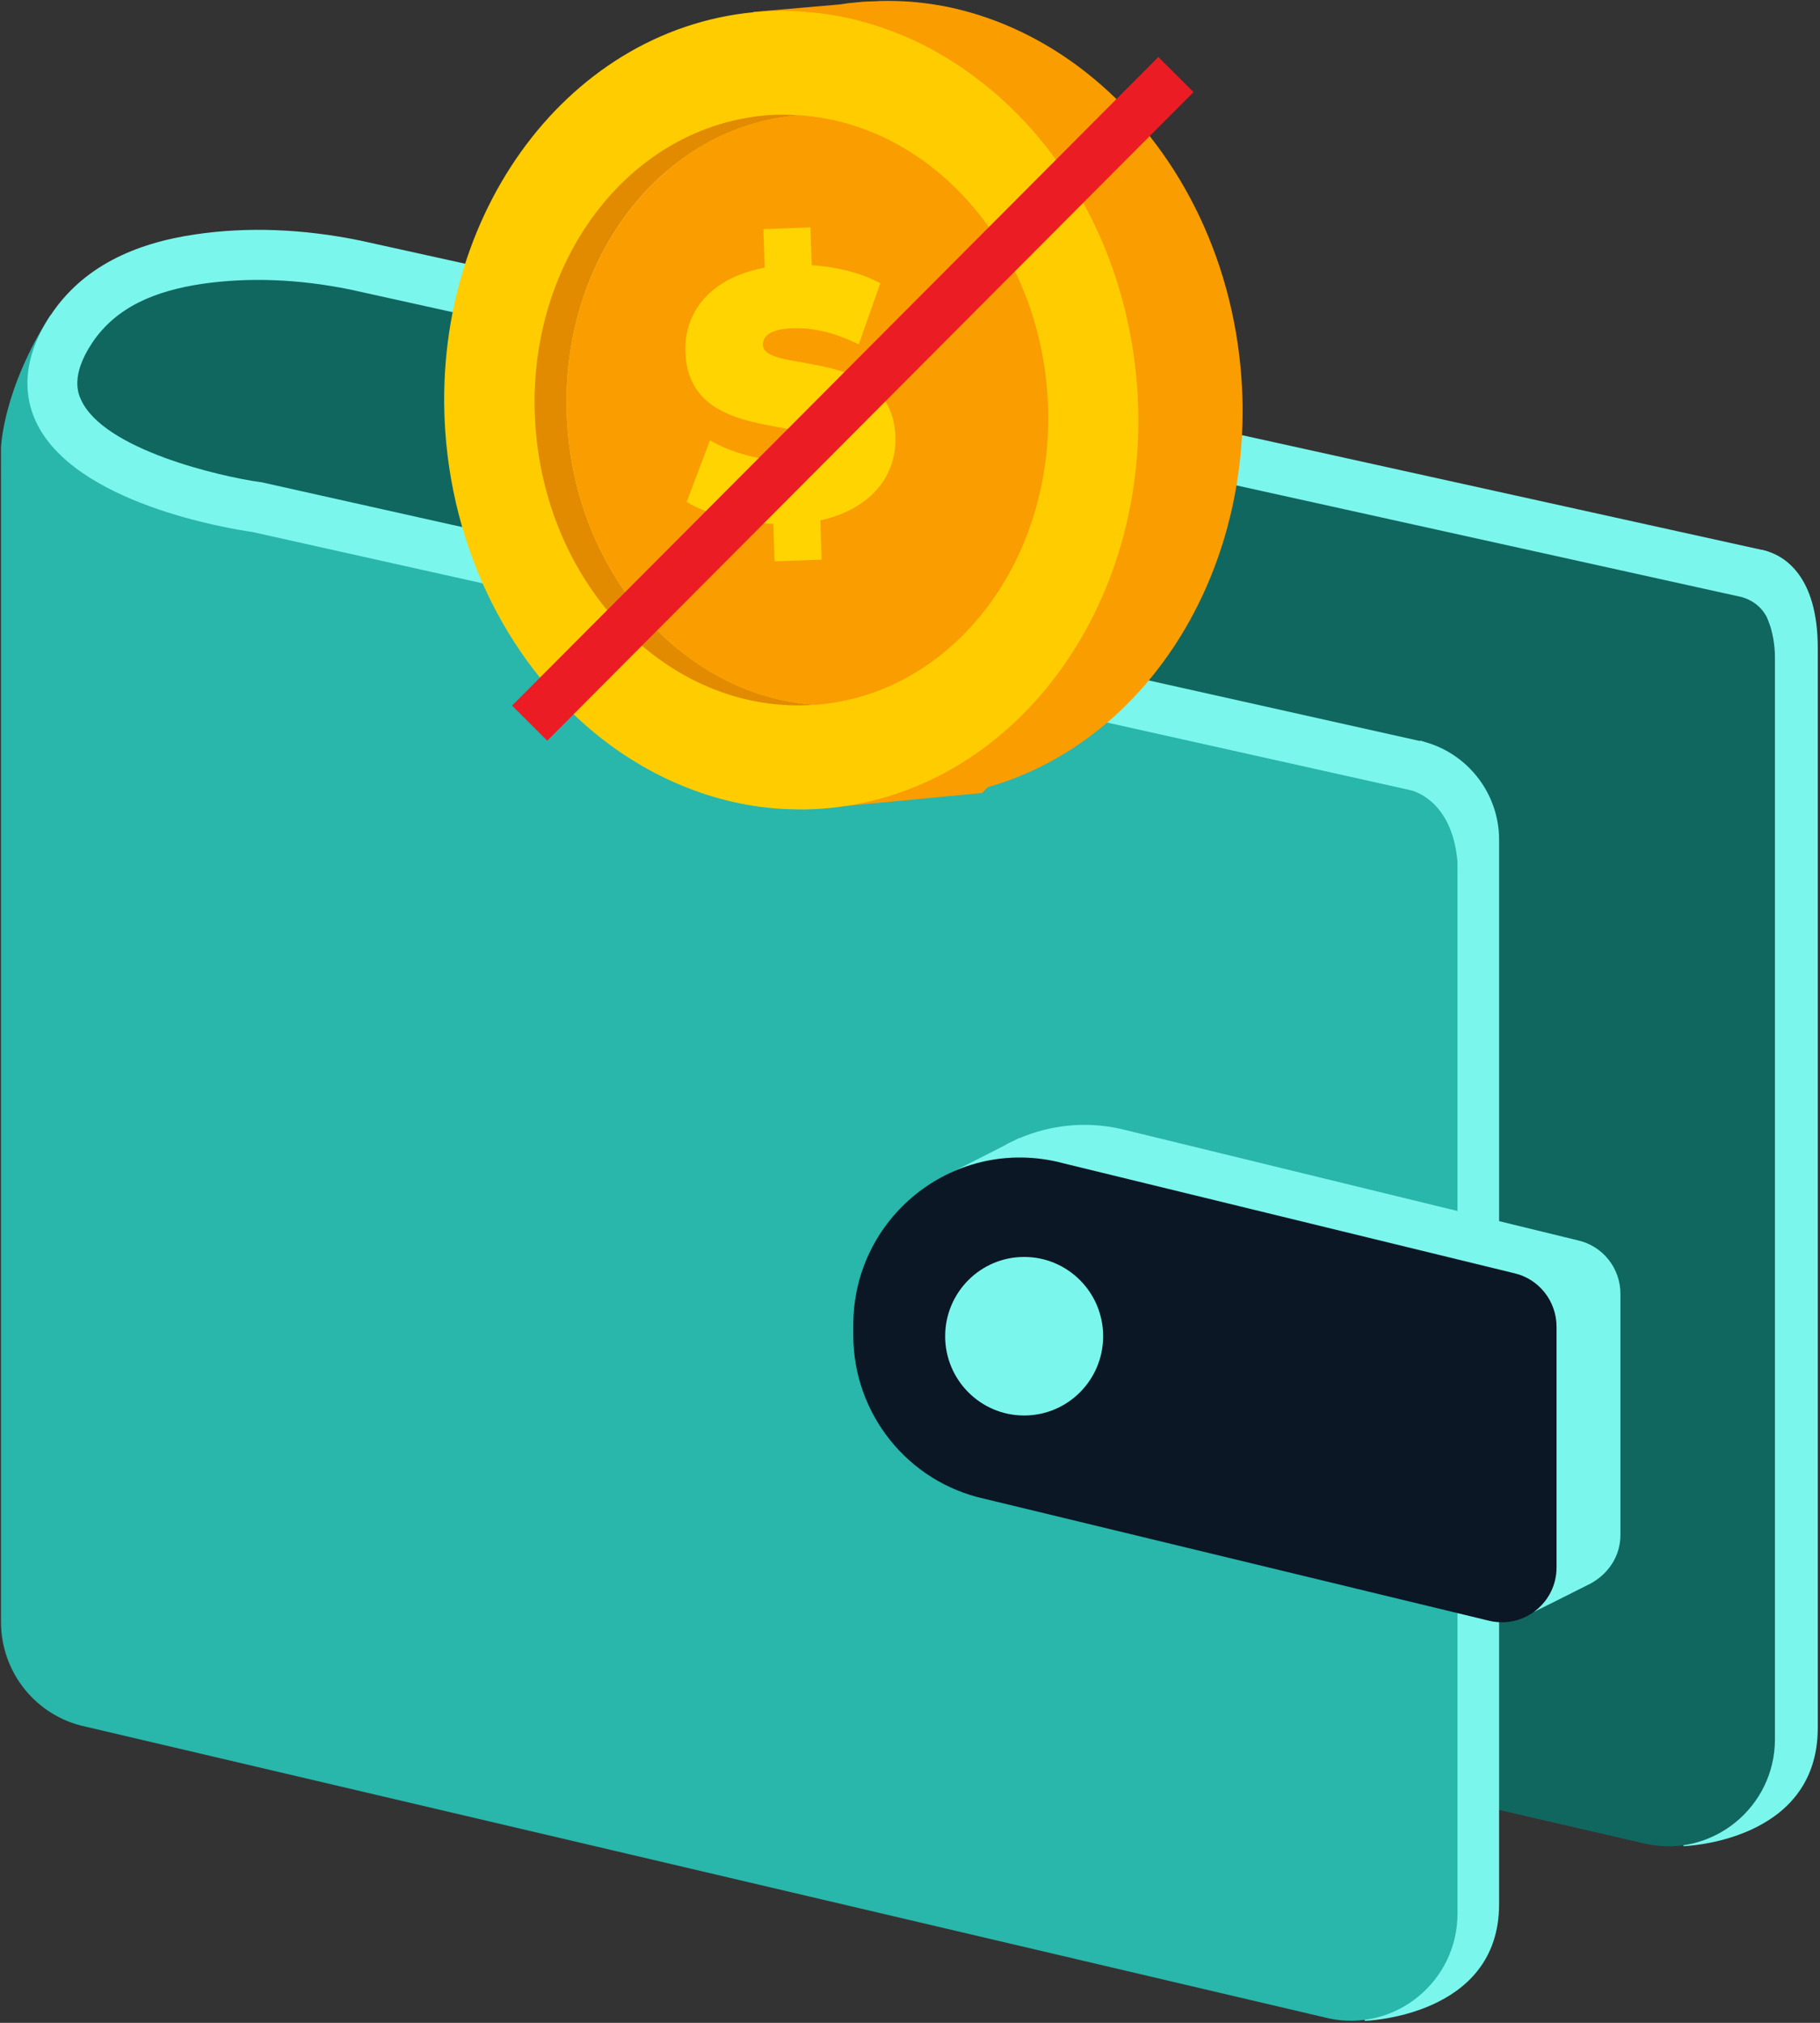 <svg xmlns="http://www.w3.org/2000/svg" xmlns:xlink="http://www.w3.org/1999/xlink" width="108" height="120" version="1.1" viewBox="0 0 108 120"><rect x="0" y="0" width="108" height="120" fill="#333333" stroke="none"/><title>test4</title><desc>Created with Sketch.</desc><g id="Page-1" fill="none" fill-rule="evenodd" stroke="none" stroke-width="1"><g id="Taager_Dark" transform="translate(-795, -1459)"><g id="Group-2" transform="translate(111, 1444)"><g id="test4" transform="translate(684, 15)"><g id="XMLID_15_" fill-rule="nonzero"><g id="XMLID_219_" transform="translate(0, 13.563)"><path id="XMLID_35_" fill="#7BF6EC" d="M104.635,19.076 L103.18,18.914 L103.18,88.098 L101.829,87.862 L99.889,95.956 C99.889,95.956 107.868,95.735 107.868,88.939 L107.868,24.885 C107.868,20.521 105.811,19.342 104.635,19.076 Z"/><path id="XMLID_36_" fill="#106760" d="M100.315,19.224 L21.482,1.916 L21.482,1.931 C19.998,1.504 18.441,1.268 16.824,1.268 C7.567,1.268 0.073,5.071 0.073,14.359 C0.073,23.646 7.582,31.165 16.824,31.165 C18.441,31.165 19.998,30.929 21.482,30.501 L21.482,73.179 C21.482,76.172 23.569,78.767 26.493,79.386 L97.685,95.823 C101.623,96.663 105.326,93.641 105.326,89.617 L105.326,25.445 C105.326,22.437 103.239,19.857 100.315,19.224 Z"/><path id="XMLID_37_" fill="#7BF6EC" d="M84.666,30.486 L84.269,30.369 L84.269,98.58 L82.918,98.344 L80.978,106.319 C80.978,106.319 88.957,106.098 88.957,99.405 L88.957,36.251 C88.957,33.597 87.208,31.253 84.666,30.486 Z"/><path id="XMLID_38_" fill="#29B6AB" d="M81.492,31.091 L5.378,14.152 L2.998,5.115 C0.132,9.612 0.059,13.017 0.059,13.017 L0.059,82.658 C0.059,85.651 2.145,88.246 5.069,88.865 L78.847,106.172 C82.785,107.012 86.488,103.99 86.488,99.966 L86.488,37.297 C86.503,34.305 84.416,31.71 81.492,31.091 Z"/><path id="XMLID_39_" fill="#7BF6EC" d="M104.635,19.076 L21.38,0.708 C18,0.015 14.709,-0.118 11.608,0.339 C7.949,0.87 4.893,2.285 2.998,5.145 C1.176,7.887 1.499,10.054 2.101,11.381 C4.32,16.319 13.665,17.808 14.988,18 L83.652,33.302 C83.652,33.302 86.385,33.789 86.518,38.079 C86.518,38.079 88.398,31.636 84.563,30.486 C84.475,30.442 84.372,30.413 84.269,30.398 L15.546,15.052 C15.517,15.037 15.473,15.037 15.443,15.037 C13.107,14.713 6.142,13.12 4.805,10.143 C4.643,9.789 4.173,8.727 5.466,6.781 C6.891,4.644 9.213,3.686 12.02,3.273 C14.782,2.875 17.736,2.993 20.777,3.612 L103.18,21.818 L103.254,21.833 C103.533,21.892 104.591,22.201 104.988,23.396 C105.311,24.339 105.355,22.732 105.34,21.612 C105.561,21.405 105.708,21.14 105.781,20.83 C105.958,20.034 105.443,19.253 104.635,19.076 Z"/></g><g id="XMLID_214_" transform="translate(50.547, 66.634)"><g id="XMLID_40_"><path id="XMLID_41_" fill="#7BF6EC" d="M43.068,6.943 L15.913,0.324 C13.812,-0.133 11.755,0.118 9.948,0.885 L9.933,0.87 L9.713,0.988 C9.478,1.091 9.242,1.209 9.022,1.342 L5.363,3.199 L5.966,3.951 C4.673,5.617 3.879,7.725 3.879,10.039 L3.879,10.644 C3.879,15.317 7.112,19.342 11.652,20.344 L38.88,26.993 L40.482,28.983 C40.467,28.998 42.862,27.803 43.7,27.376 C43.773,27.346 43.832,27.317 43.891,27.273 C43.949,27.243 43.993,27.229 43.993,27.229 L43.993,27.214 C44.934,26.654 45.61,25.636 45.61,24.428 L45.61,10.143 C45.624,8.595 44.552,7.268 43.068,6.943 Z"/><path id="XMLID_217_" fill="#0B1725" d="M37.881,29.528 L7.861,22.275 C3.321,21.273 0.088,17.233 0.088,12.575 L0.088,11.971 C0.088,5.617 5.936,0.899 12.122,2.27 L39.277,8.889 C40.761,9.214 41.819,10.541 41.819,12.074 L41.819,26.359 C41.819,28.423 39.909,29.971 37.881,29.528 Z"/></g><ellipse id="XMLID_42_" cx="10.227" cy="12.634" fill="#7BF6EC" rx="4.687" ry="4.703"/></g><g id="XMLID_17_" transform="translate(26.302, 0)"><g id="XMLID_43_"><path id="XMLID_213_" fill="#F99D00" d="M47.314,21.803 C46.624,14.447 43.082,8.152 38.101,4.26 C36.485,2.993 34.722,1.99 32.856,1.268 C32.194,1.017 31.518,0.796 30.828,0.619 C29.829,0.354 28.8,0.192 27.757,0.103 C27.14,0.059 26.522,0.044 25.891,0.059 L25.876,0.059 L25.685,0.074 C25.318,0.088 24.965,0.088 24.598,0.133 C24.23,0.162 23.878,0.206 23.51,0.265 L18.411,0.708 L18.514,1.813 C10.521,5.617 5.349,15.125 6.333,25.681 C7.068,33.553 11.064,40.216 16.619,44.005 C17.515,44.624 18.441,45.155 19.411,45.612 C20.057,45.921 20.718,46.187 21.394,46.423 C21.835,46.57 22.291,46.703 22.731,46.821 L22.834,47.912 L31.989,47.042 L32.297,46.703 C41.892,43.99 48.416,33.553 47.314,21.803 Z"/><g id="XMLID_44_" transform="translate(0, 0.59)"><g id="XMLID_45_"><path id="XMLID_212_" fill="#FC0" d="M41.128,21.803 C42.348,34.835 34.178,46.275 22.864,47.351 C22.232,47.41 21.6,47.44 20.983,47.425 C18.999,47.41 17.074,47.057 15.238,46.423 C14.562,46.187 13.9,45.921 13.254,45.612 C12.284,45.155 11.358,44.609 10.462,44.005 C4.922,40.201 0.926,33.538 0.176,25.681 C-1.043,12.649 7.127,1.209 18.441,0.133 C19.499,0.029 20.557,0.029 21.585,0.118 C22.629,0.206 23.657,0.369 24.656,0.634 C25.347,0.811 26.023,1.032 26.684,1.283 C28.55,1.99 30.313,3.007 31.93,4.275 C36.911,8.152 40.438,14.447 41.128,21.803 Z"/><g id="XMLID_46_" fill="#FFF" opacity=".31" transform="translate(6.318, 7.371)"><path id="XMLID_210_" d="M12.813,0.074 C5.025,0.811 -0.632,8.713 0.22,17.69 C1.058,26.668 8.082,33.376 15.869,32.639 C23.657,31.902 29.314,24 28.462,15.022 C27.624,6.044 20.601,-0.663 12.813,0.074 Z"/></g><g id="XMLID_47_" transform="translate(5.29, 6.192)"><path id="XMLID_48_" fill="#E28B00" d="M2.116,18.973 C1.205,9.317 7.259,0.855 15.62,0.074 C15.708,0.059 15.796,0.074 15.869,0.059 C15.164,0.015 14.444,-4.19109192e-15 13.724,0.074 C5.363,0.87 -0.691,9.332 0.22,18.973 C1.117,28.526 8.493,35.646 16.751,35.027 C9.287,34.526 2.939,27.789 2.116,18.973 Z"/><path id="XMLID_49_" fill="#F99D00" d="M30.519,16.113 C29.696,7.297 23.349,0.56 15.869,0.059 C15.781,0.059 15.708,0.059 15.62,0.074 C7.259,0.87 1.205,9.332 2.116,18.973 C2.939,27.789 9.287,34.526 16.766,35.027 C16.854,35.027 16.927,35.027 17.016,35.012 C25.376,34.231 31.43,25.769 30.519,16.113 Z"/></g></g></g><g id="XMLID_50_" fill="#FFD400" transform="translate(14.253, 13.415)"><path id="XMLID_23_" d="M8.126,17.455 L8.199,19.784 L5.407,19.887 L5.334,17.661 C3.35,17.602 1.411,17.101 0.191,16.364 L1.572,12.708 C2.909,13.474 4.673,13.946 6.201,13.887 C7.523,13.843 7.993,13.533 7.979,13.032 C7.92,11.189 0.294,12.943 0.118,7.474 C0.029,5.101 1.587,3.066 4.82,2.462 L4.746,0.177 L7.538,0.074 L7.611,2.314 C9.081,2.418 10.521,2.757 11.682,3.391 L10.403,7.017 C9.007,6.324 7.714,6.015 6.495,6.059 C5.128,6.103 4.702,6.545 4.717,7.047 C4.776,8.801 12.402,7.076 12.578,12.486 C12.666,14.757 11.182,16.776 8.126,17.455 Z"/></g></g></g></g><path id="Shape" stroke="#EC1C24" stroke-width="2.948" d="M69.781,4.423 L31.43,42.899"/></g></g></g></g></svg>